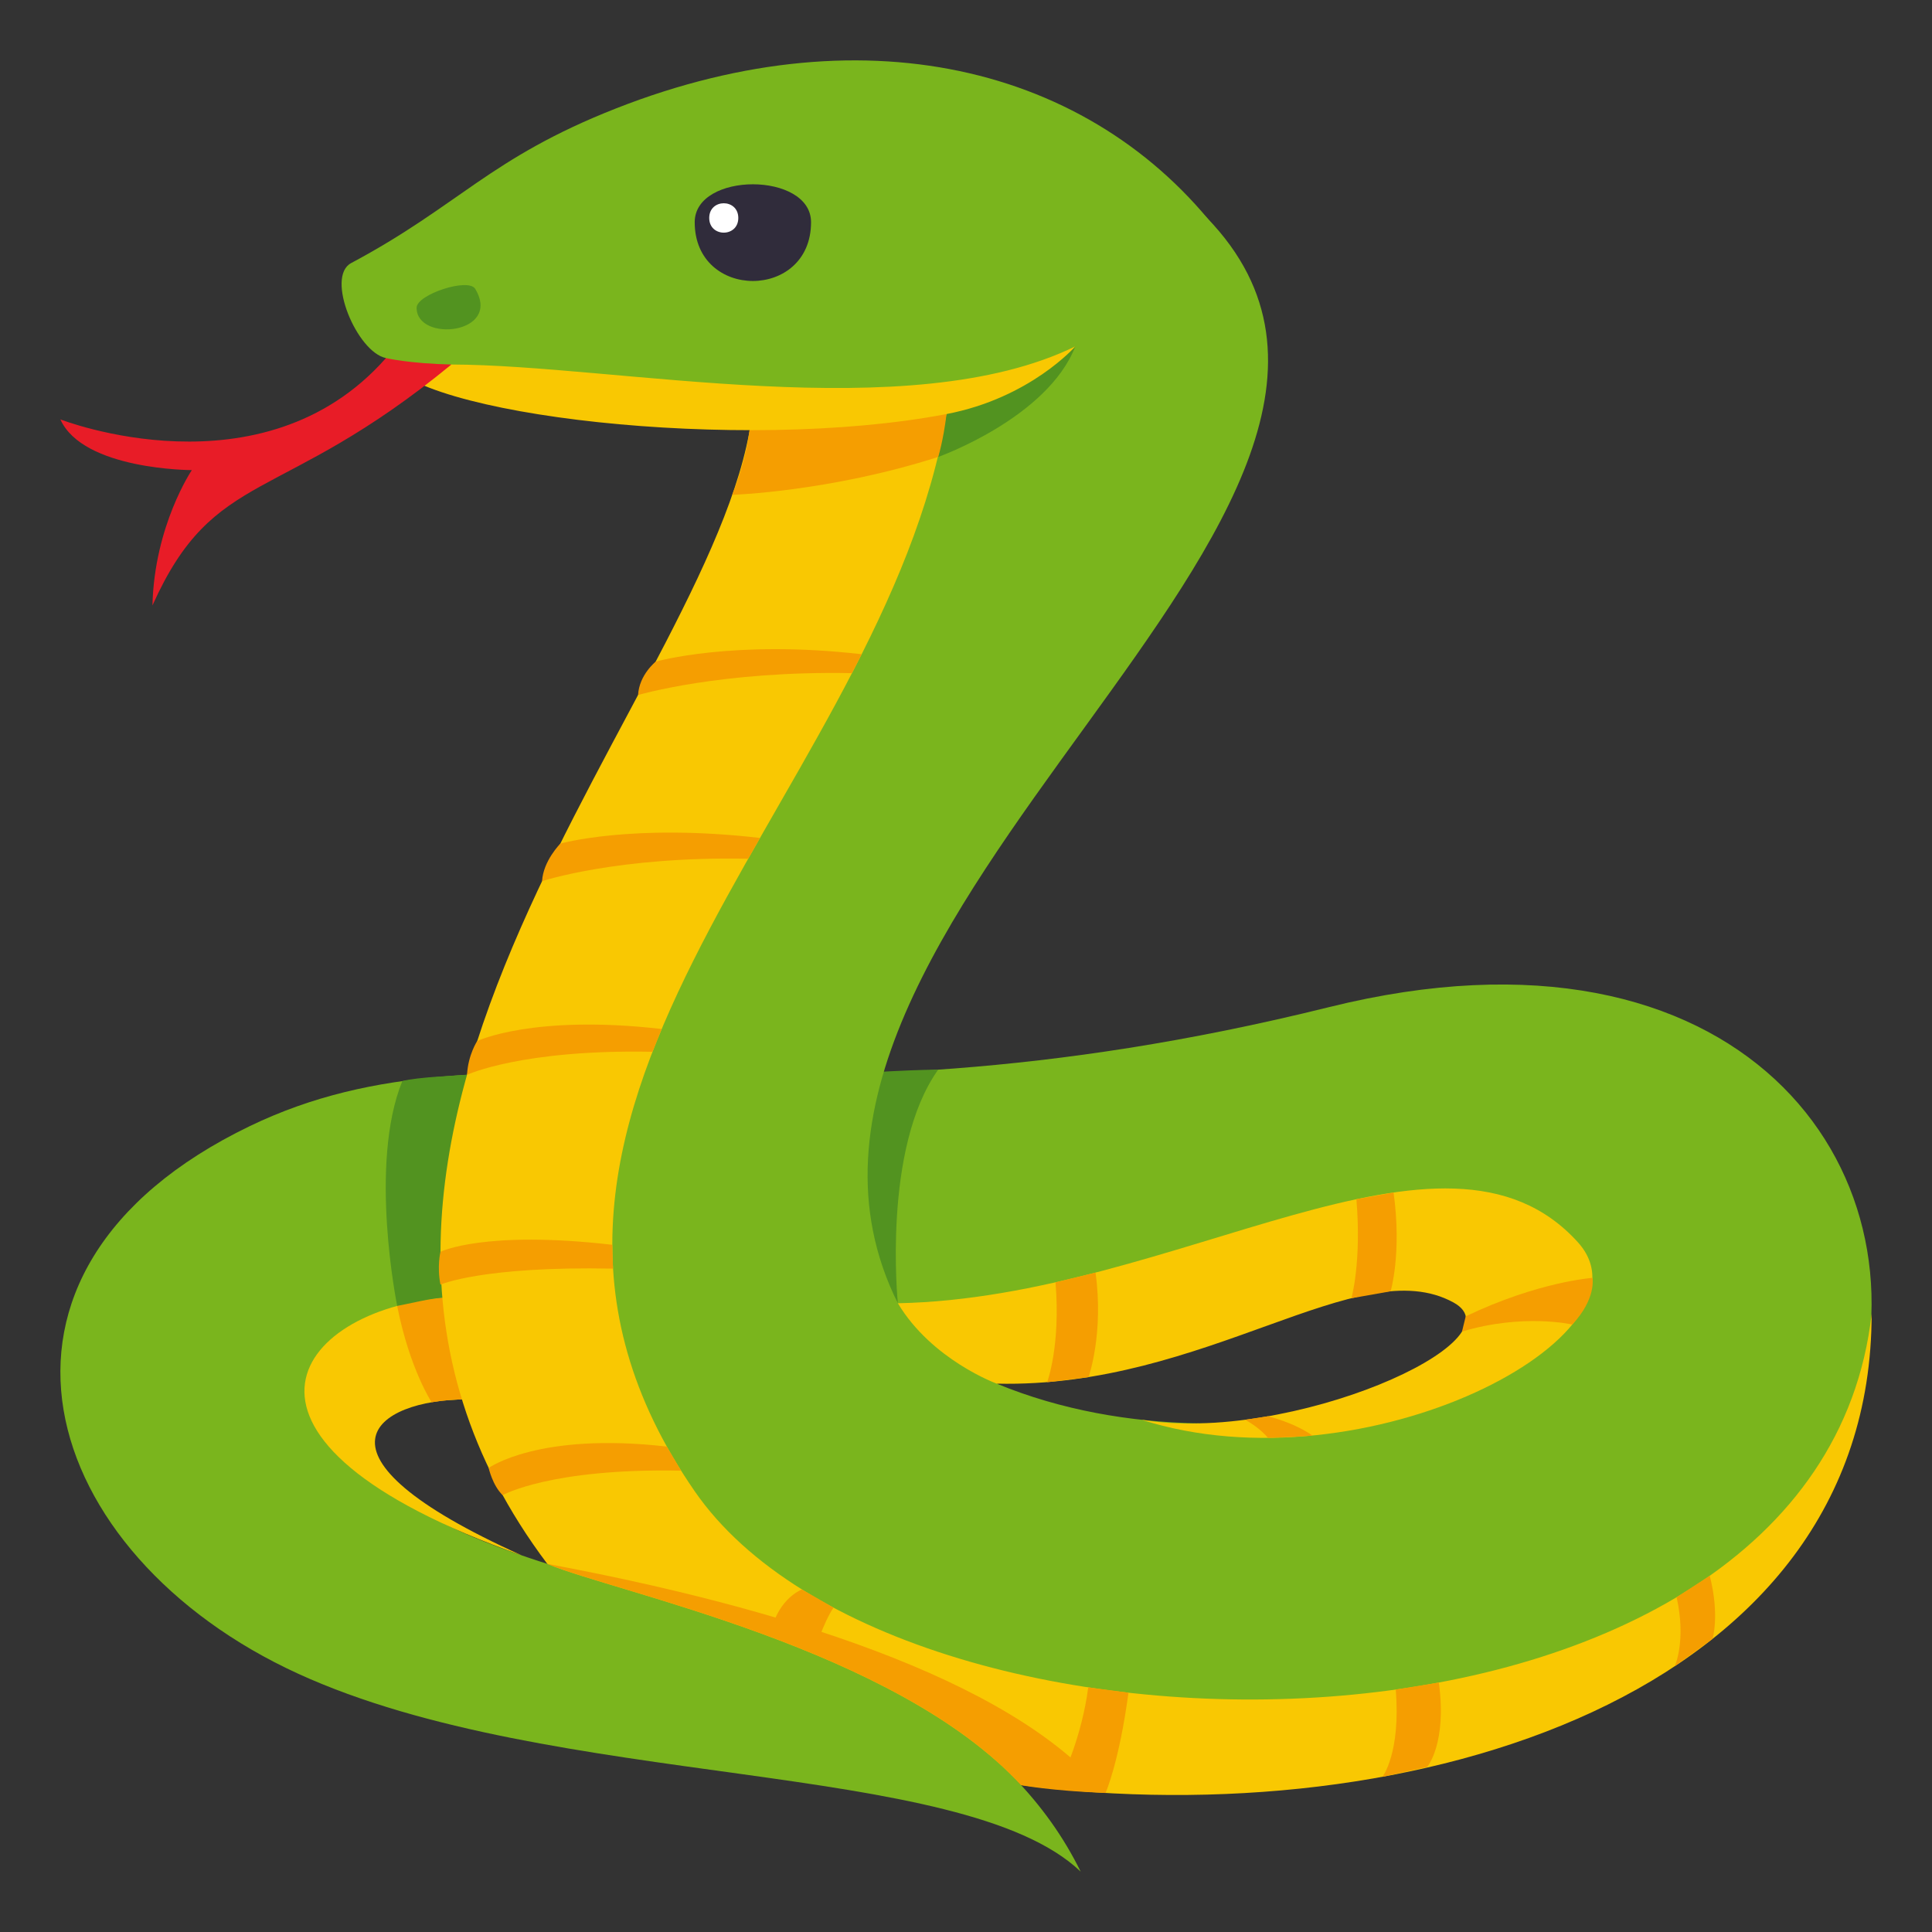 <?xml version="1.0" encoding="utf-8"?>
<!-- Generator: Adobe Illustrator 15.0.0, SVG Export Plug-In . SVG Version: 6.00 Build 0)  -->
<!DOCTYPE svg PUBLIC "-//W3C//DTD SVG 1.1//EN" "http://www.w3.org/Graphics/SVG/1.1/DTD/svg11.dtd">
<svg version="1.1" id="Layer_1" xmlns="http://www.w3.org/2000/svg" xmlns:xlink="http://www.w3.org/1999/xlink" x="0px" y="0px"
	 width="64px" height="64px" viewBox="0 0 64 64" enable-background="new 0 0 64 64" xml:space="preserve">
<rect x="0" y="0" width="64" height="64" fill="#333333" stroke="none"/>
<path fill="#7AB51D" d="M9.87,55.441C18.338,59.32,31.852,58.236,35.799,62c-4.617-9.386-19.693-8.814-23.105-13.043
	c-1.857-2.301,0.222-2.674,4.354-2.603c1.45,3.046,4.35,5.628,9.817,7.518c42.086,14.545,44.497-27.29,17.159-20.509
	c-18.899,4.686-27.455-0.057-35.743,3.938C-1.73,42.127,1.295,51.514,9.87,55.441z M33.019,45.836
	c7.648-1.113,12.309-4.688,15.37-3.115C52.618,44.893,41.599,49.377,33.019,45.836z"/>
<path fill="#F9C802" d="M37.813,47.031c7.426,2.367,17.229-2.813,14.456-5.88c-4.432-4.9-13.263,1.835-22.526,2.021
	c1.124,1.878,3.275,2.663,3.275,2.663c6.947,0.162,11.982-4.417,15.13-2.689C50.453,44.412,42.708,47.85,37.813,47.031z"/>
<path fill="#F9C802" d="M17.283,51.524c-10.83-3.843-7.504-8.126-2.559-8.538c0.285,1.586,0.721,3.369,0.721,3.369
	C12.447,46.367,9.779,48.148,17.283,51.524z"/>
<path fill="#F59E01" d="M13.157,43.26c0.491-0.135,1.02-0.228,1.567-0.273c0.285,1.586,0.721,3.369,0.721,3.369
	c-0.396,0.001-0.785,0.033-1.146,0.096C14.299,46.451,13.57,45.35,13.157,43.26z"/>
<path fill="#529320" d="M13.327,35.813c0.491-0.135,1.764-0.177,2.312-0.223c0.285,1.586-0.914,7.396-0.914,7.396
	c-0.396,0.002-1.206,0.211-1.567,0.273C13.157,43.26,12.201,38.574,13.327,35.813z"/>
<path fill="#529320" d="M27.72,35.593c0.135,3.001,0.928,5.687,2.023,7.58c0,0-0.526-5.13,1.336-7.739
	C30.044,35.434,27.72,35.593,27.72,35.593z"/>
<path fill="#7AB51D" d="M29.743,43.173c-6.295-12.622,19.474-26.4,10.243-35.953c-4.514-4.671-12.267,5.638-12.267,5.638
	L17.283,38.152L29.743,43.173z"/>
<path fill="#F9C802" d="M62,43.526c0,12.692-15.271,17.268-28.175,15.609c-4.172-4.528-13.435-6.38-15.695-7.33
	c-10.632-14.139,6.008-29.251,6.81-38.345c0.82-9.279,8.011-7.686,6.309,0.855c-2.473,12.416-16.872,22.589-8.235,35.086
	C29.938,59.42,60.201,59.395,62,43.526z"/>
<path fill="#F59E01" d="M33.825,59.136c-4.172-4.528-13.435-6.38-15.695-7.33c7.415,1.378,15.354,3.757,18.493,7.589
	C34.811,59.324,33.825,59.136,33.825,59.136z"/>
<path fill="#7AB51D" d="M40.637,8.048c-4.172-5.737-11.806-7.766-20.229-4.457c-4.185,1.644-5.188,3.211-8.776,5.124
	c-0.856,0.457,0.192,2.951,1.153,3.146c0.833,1.881,12.774,2.412,18.463,1.152C33.152,13.569,45.592,14.861,40.637,8.048z"/>
<path fill="#302C3B" d="M26.867,7.361c0,2.596-3.854,2.596-3.854,0C23.013,5.686,26.867,5.686,26.867,7.361z"/>
<path fill="#529320" d="M15.742,9.568c0.9,1.504-1.941,1.79-1.941,0.627C13.801,9.754,15.516,9.191,15.742,9.568z"/>
<path fill="#FFFFFF" d="M24.457,7.22c0,0.649-0.963,0.649-0.963,0C23.494,6.571,24.457,6.571,24.457,7.22z"/>
<path fill="#529320" d="M35.623,11.473c-1.865,1.211-4.268,2.242-4.268,2.242l-0.276,1.422
	C31.079,15.137,34.695,13.851,35.623,11.473z"/>
<path fill="#F59E01" d="M31.355,13.715l-6.503,0.328c0,0-0.054,0.966-0.596,2.349c0,0,3.23-0.104,6.822-1.255
	C31.079,15.137,31.248,14.605,31.355,13.715z"/>
<path fill="#F59E01" d="M28.544,21.672c-4.253-0.489-6.822,0.245-6.822,0.245s-0.549,0.437-0.585,1.106c0,0,2.756-0.811,7.085-0.724
	L28.544,21.672z"/>
<path fill="#F59E01" d="M25.177,27.758c-4.253-0.489-6.615,0.188-6.615,0.188s-0.57,0.574-0.605,1.244c0,0,2.5-0.83,6.828-0.743
	L25.177,27.758z"/>
<path fill="#F59E01" d="M21.92,34.087c-4.252-0.489-6.111,0.398-6.111,0.398s-0.303,0.45-0.338,1.12c0,0,1.815-0.85,6.144-0.763
	L21.92,34.087z"/>
<path fill="#F59E01" d="M20.283,41.235c-4.252-0.489-5.692,0.232-5.692,0.232s-0.12,0.488,0,1.088c0,0,1.387-0.617,5.716-0.53
	L20.283,41.235z"/>
<path fill="#F59E01" d="M22.088,47.92c-4.252-0.489-5.9,0.708-5.9,0.708s0.127,0.578,0.463,0.901c0,0,1.581-0.898,5.91-0.812
	L22.088,47.92z"/>
<path fill="#F59E01" d="M26.563,52.652c-0.795,0.366-0.998,1.288-0.998,1.288l1.438,0.703c0,0,0.266-0.875,0.607-1.388
	L26.563,52.652z"/>
<path fill="#F59E01" d="M36.049,55.896c-0.207,1.617-0.853,2.972-0.853,2.972l1.427,0.526c0,0,0.448-1.006,0.759-3.321
	L36.049,55.896z"/>
<path fill="#F59E01" d="M46.235,55.969c0.174,2.097-0.439,2.891-0.439,2.891l1.482-0.328c0,0,0.662-0.778,0.385-2.795L46.235,55.969
	z"/>
<path fill="#F59E01" d="M34.965,42.479c0.175,2.097-0.276,3.308-0.276,3.308l1.371-0.167c0,0,0.51-1.446,0.231-3.463L34.965,42.479z
	"/>
<path fill="#F59E01" d="M44.933,39.726c0.174,2.097-0.166,3.28-0.166,3.28l1.299-0.23c0,0,0.376-1.256,0.098-3.272L44.933,39.726z"
	/>
<path fill="#F59E01" d="M48.43,44.111c2.026-0.611,3.654-0.234,3.654-0.234c0.81-0.871,0.667-1.546,0.667-1.546
	s-1.795,0.125-4.197,1.274L48.43,44.111z"/>
<path fill="#F59E01" d="M41.247,47.031c0.502,0.275,0.759,0.602,0.759,0.602c1.188-0.043,1.47-0.078,1.47-0.078
	s-0.488-0.38-1.47-0.64L41.247,47.031z"/>
<path fill="#F59E01" d="M55.54,52.909c0.326,1.455-0.063,2.289-0.063,2.289l1.253-0.907c0,0,0.242-0.78-0.092-2.092L55.54,52.909z"
	/>
<path fill="#F9C802" d="M35.623,11.473c-5.516,2.695-15.188,0.615-20.67,0.602c-1.393,0.23-2.168-0.213-2.168-0.213
	c0.833,1.881,11.724,3.164,18.57,1.854C34.13,13.185,35.623,11.473,35.623,11.473z"/>
<path fill="#E81C27" d="M2,13.893c0,0,6.687,2.619,10.785-2.031c0,0,0.769,0.182,2.168,0.213c-5.711,4.694-7.85,3.4-9.903,7.981
	c0.063-2.65,1.305-4.483,1.305-4.483S2.754,15.572,2,13.893z"/>
</svg>
